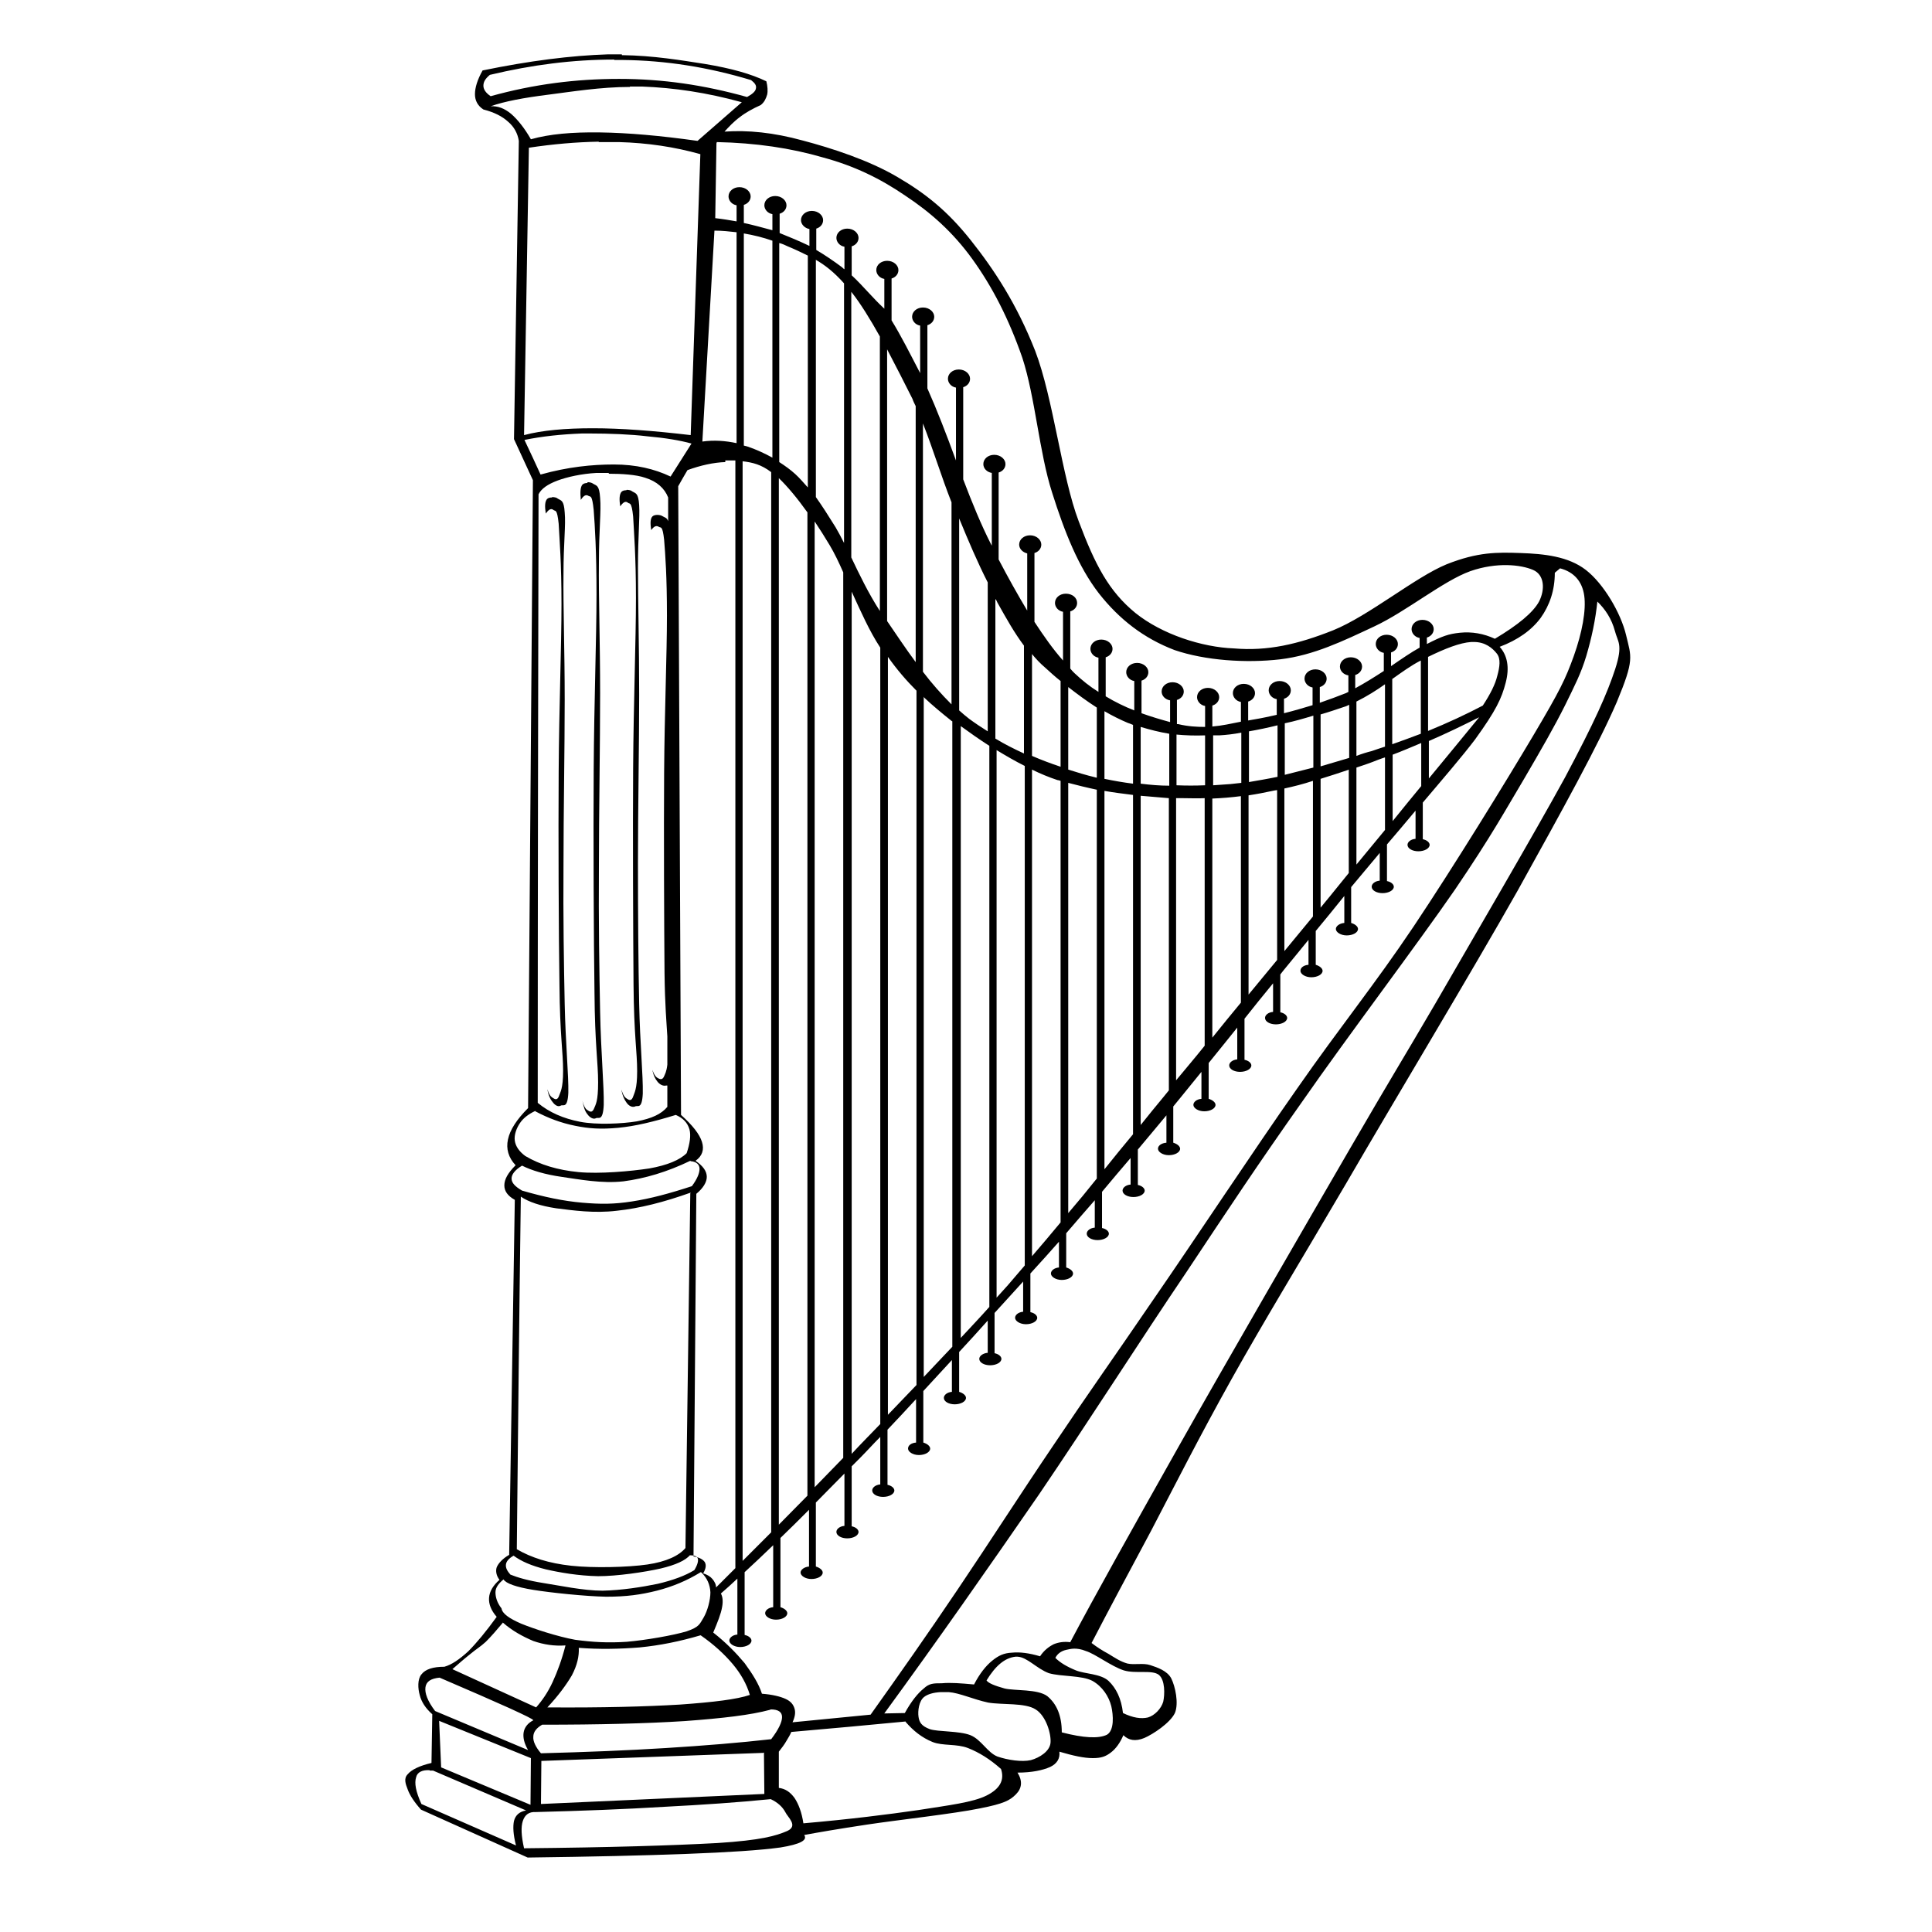 <?xml version="1.0" encoding="UTF-8" standalone="no"?>
<!-- Created with Inkscape (http://www.inkscape.org/) -->
<svg xmlns:dc="http://purl.org/dc/elements/1.1/" xmlns:cc="http://creativecommons.org/ns#" xmlns:rdf="http://www.w3.org/1999/02/22-rdf-syntax-ns#" xmlns:svg="http://www.w3.org/2000/svg" xmlns="http://www.w3.org/2000/svg" version="1.0" width="100%" height="100%" viewBox="0 0 48 48" id="svg2">
<defs id="defs139" />
<path d="m 15.45,1.35 c -0.11,-4.89e-4 -0.22,0.00 -0.34,0.00 -0.93,0.03 -1.95,0.16 -3.12,0.40 -0.13,0.23 -0.19,0.43 -0.19,0.59 0.00,0.16 0.07,0.29 0.21,0.38 0.27,0.07 0.47,0.17 0.62,0.31 0.14,0.12 0.23,0.28 0.26,0.47 l -0.12,7.41 0.47,1.02 -0.12,15.60 c -0.28,0.28 -0.45,0.54 -0.50,0.78 -0.05,0.23 0.01,0.45 0.19,0.64 -0.19,0.19 -0.28,0.35 -0.28,0.50 -0.00,0.14 0.08,0.26 0.26,0.36 l -0.14,8.82 c -0.16,0.09 -0.27,0.21 -0.31,0.31 -0.03,0.09 -0.01,0.21 0.07,0.31 -0.16,0.14 -0.25,0.29 -0.26,0.45 -0.01,0.15 0.05,0.31 0.19,0.47 -0.26,0.36 -0.50,0.65 -0.71,0.86 -0.22,0.20 -0.41,0.33 -0.59,0.38 -0.28,0.00 -0.47,0.06 -0.57,0.19 -0.10,0.12 -0.09,0.35 -0.04,0.52 0.04,0.16 0.14,0.32 0.31,0.47 l -0.02,1.21 c -0.30,0.07 -0.50,0.17 -0.59,0.28 -0.10,0.10 -0.06,0.23 0,0.38 0.05,0.14 0.16,0.31 0.33,0.50 l 2.65,1.19 c 1.59,-0.02 2.88,-0.05 3.94,-0.09 1.05,-0.04 1.83,-0.09 2.34,-0.16 0.49,-0.08 0.68,-0.18 0.59,-0.31 0.32,-0.06 0.84,-0.15 1.57,-0.26 0.73,-0.11 2.16,-0.27 2.79,-0.40 0.61,-0.12 0.75,-0.20 0.90,-0.35 0.15,-0.15 0.17,-0.33 0.04,-0.54 0.36,-0.00 0.63,-0.06 0.81,-0.14 0.17,-0.08 0.25,-0.21 0.23,-0.38 0.34,0.10 0.61,0.16 0.83,0.16 0.21,-0.00 0.32,-0.04 0.45,-0.14 0.12,-0.09 0.23,-0.24 0.31,-0.43 0.13,0.13 0.30,0.16 0.52,0.07 0.21,-0.09 0.64,-0.37 0.76,-0.62 0.10,-0.24 0.01,-0.66 -0.09,-0.86 -0.10,-0.19 -0.34,-0.27 -0.52,-0.33 -0.18,-0.06 -0.39,-0.00 -0.57,-0.04 -0.18,-0.05 -0.32,-0.15 -0.47,-0.24 -0.15,-0.08 -0.29,-0.17 -0.42,-0.27 0.40,-0.77 0.89,-1.69 1.48,-2.79 0.58,-1.11 1.19,-2.32 2.00,-3.77 0.81,-1.45 1.65,-2.82 2.84,-4.85 1.19,-2.05 3.13,-5.27 4.27,-7.29 1.12,-2.02 2.00,-3.61 2.46,-4.68 0.44,-1.06 0.36,-1.11 0.23,-1.66 -0.13,-0.55 -0.56,-1.28 -1.00,-1.62 -0.44,-0.34 -1.04,-0.40 -1.62,-0.42 -0.58,-0.02 -1.06,-0.03 -1.84,0.28 -0.78,0.32 -1.93,1.28 -2.82,1.64 -0.88,0.35 -1.63,0.52 -2.46,0.45 C 29.86,16.08 28.87,15.76 28.21,15.23 27.55,14.69 27.21,14.04 26.80,12.95 26.38,11.85 26.17,9.90 25.72,8.72 25.26,7.55 24.70,6.70 24.12,5.97 23.54,5.24 23.00,4.81 22.30,4.40 21.59,3.98 20.66,3.68 19.94,3.49 19.21,3.29 18.58,3.23 18.00,3.27 18.11,3.15 18.23,3.02 18.38,2.91 c 0.14,-0.11 0.32,-0.21 0.52,-0.30 0.09,-0.07 0.13,-0.16 0.16,-0.26 0.02,-0.09 0.01,-0.21 -0.02,-0.33 -0.37,-0.18 -0.86,-0.32 -1.52,-0.43 -0.58,-0.09 -1.28,-0.21 -2.07,-0.22 z m -0.19,0.14 c 0.06,1.37e-4 0.13,6.83e-4 0.20,0.00 1.08,0.01 2.14,0.18 3.20,0.50 0.09,0.07 0.14,0.13 0.12,0.21 -0.01,0.07 -0.09,0.14 -0.22,0.21 -1.07,-0.30 -2.10,-0.45 -3.18,-0.45 -1.07,0 -2.11,0.13 -3.19,0.43 -0.12,-0.08 -0.18,-0.17 -0.18,-0.26 -0.00,-0.09 0.04,-0.17 0.16,-0.27 1.05,-0.25 2.06,-0.38 3.09,-0.38 z m 0.39,0.66 c 0.10,-3.14e-4 0.20,0.00 0.30,0.00 0.80,0.03 1.61,0.15 2.48,0.39 l -1.10,0.96 C 16.40,3.37 15.61,3.30 14.91,3.29 14.21,3.28 13.65,3.33 13.19,3.46 13.03,3.18 12.86,2.97 12.70,2.83 12.53,2.69 12.37,2.63 12.19,2.64 12.53,2.52 13.00,2.43 13.64,2.35 14.19,2.28 14.93,2.16 15.65,2.16 z m -0.77,1.38 c 0.07,-0.00 0.15,-7.19e-4 0.23,0 0.09,8.21e-4 0.18,0.00 0.27,0.00 0.71,0.02 1.38,0.12 2.02,0.30 l -0.24,6.98 c -0.94,-0.11 -1.73,-0.17 -2.43,-0.17 -0.69,-0.00 -1.26,0.05 -1.71,0.17 l 0.12,-7.14 c 0.60,-0.09 1.17,-0.14 1.73,-0.15 z m 2.93,0.00 c 0.97,0.02 1.84,0.15 2.63,0.38 0.78,0.21 1.42,0.52 2.05,0.95 0.62,0.41 1.18,0.90 1.67,1.58 0.49,0.68 0.90,1.47 1.24,2.45 0.32,0.98 0.42,2.36 0.74,3.35 0.31,0.98 0.65,1.84 1.16,2.50 0.51,0.65 1.12,1.12 1.88,1.41 0.76,0.26 1.78,0.33 2.63,0.23 0.83,-0.10 1.55,-0.45 2.34,-0.82 0.79,-0.37 1.71,-1.13 2.38,-1.37 0.66,-0.23 1.26,-0.16 1.56,-0.03 0.28,0.12 0.30,0.48 0.15,0.78 -0.15,0.28 -0.53,0.59 -1.10,0.93 -0.28,-0.13 -0.57,-0.18 -0.87,-0.15 -0.28,0.03 -0.43,0.08 -0.82,0.28 l 0,-0.16 c 0.10,-0.03 0.17,-0.11 0.17,-0.21 0,-0.12 -0.12,-0.23 -0.28,-0.23 -0.15,0 -0.27,0.10 -0.27,0.23 0,0.10 0.08,0.20 0.20,0.22 l 0,0.24 c -0.20,0.11 -0.45,0.28 -0.71,0.46 l 0,-0.34 c 0.10,-0.03 0.17,-0.11 0.17,-0.21 0,-0.12 -0.12,-0.23 -0.28,-0.23 -0.15,0 -0.27,0.10 -0.27,0.23 0,0.10 0.08,0.20 0.20,0.22 l 0,0.45 c -0.23,0.15 -0.47,0.30 -0.71,0.43 l 0,-0.33 c 0.10,-0.03 0.17,-0.11 0.17,-0.21 0,-0.12 -0.12,-0.23 -0.28,-0.23 -0.15,0 -0.27,0.10 -0.27,0.23 0,0.11 0.09,0.20 0.21,0.22 l 0,0.41 c -0.02,0.01 -0.04,0.02 -0.06,0.03 -0.20,0.08 -0.42,0.16 -0.65,0.24 l 0,-0.39 c 0.10,-0.03 0.17,-0.11 0.17,-0.21 0,-0.12 -0.12,-0.23 -0.28,-0.23 -0.15,0 -0.27,0.10 -0.27,0.23 0,0.10 0.08,0.20 0.20,0.22 l 0,0.44 c -0.23,0.07 -0.47,0.14 -0.71,0.20 l 0,-0.36 c 0.10,-0.03 0.17,-0.11 0.17,-0.21 0,-0.12 -0.12,-0.23 -0.28,-0.23 -0.15,0 -0.27,0.10 -0.27,0.23 0,0.10 0.08,0.20 0.20,0.22 l 0,0.39 c -0.18,0.04 -0.36,0.08 -0.54,0.11 -0.06,0.01 -0.11,0.02 -0.17,0.03 l 0,-0.47 c 0.10,-0.03 0.17,-0.11 0.17,-0.21 0,-0.12 -0.12,-0.23 -0.28,-0.23 -0.15,0 -0.27,0.10 -0.27,0.23 0,0.10 0.08,0.20 0.20,0.22 l 0,0.49 c -0.25,0.05 -0.47,0.10 -0.71,0.12 l 0,-0.52 c 0.10,-0.03 0.17,-0.11 0.17,-0.21 0,-0.12 -0.12,-0.23 -0.28,-0.23 -0.15,0 -0.27,0.10 -0.27,0.23 0,0.10 0.08,0.20 0.20,0.22 l 0,0.52 c -0.20,0.00 -0.42,-0.01 -0.67,-0.07 -0.01,-0.00 -0.02,-0.00 -0.03,-0.00 l 0,-0.60 c 0.10,-0.03 0.17,-0.11 0.17,-0.21 0,-0.12 -0.12,-0.23 -0.28,-0.23 -0.15,0 -0.27,0.10 -0.27,0.23 0,0.11 0.09,0.20 0.21,0.22 l 0,0.54 c -0.22,-0.06 -0.46,-0.13 -0.71,-0.22 l 0,-0.81 c 0.10,-0.03 0.17,-0.11 0.17,-0.21 0,-0.12 -0.12,-0.23 -0.28,-0.23 -0.15,0 -0.27,0.10 -0.27,0.23 0,0.10 0.08,0.20 0.20,0.22 l 0,0.73 c -0.23,-0.09 -0.48,-0.21 -0.71,-0.35 l 0,-0.97 c 0.10,-0.03 0.17,-0.11 0.17,-0.21 0,-0.12 -0.12,-0.23 -0.28,-0.23 -0.15,0 -0.27,0.10 -0.27,0.23 0,0.10 0.08,0.20 0.20,0.22 l 0,0.85 c -0.21,-0.13 -0.41,-0.29 -0.60,-0.47 -0.03,-0.03 -0.07,-0.07 -0.10,-0.11 l 0,-1.42 c 0.10,-0.03 0.17,-0.11 0.17,-0.21 0,-0.13 -0.12,-0.23 -0.28,-0.23 -0.15,0 -0.27,0.10 -0.27,0.23 0,0.10 0.08,0.20 0.20,0.22 l 0,1.21 c -0.25,-0.28 -0.48,-0.61 -0.71,-0.96 l 0,-1.71 c 0.10,-0.03 0.17,-0.11 0.17,-0.21 0,-0.12 -0.12,-0.23 -0.28,-0.23 -0.15,0 -0.27,0.10 -0.27,0.23 0,0.10 0.08,0.19 0.20,0.22 l 0,1.42 c -0.24,-0.40 -0.48,-0.83 -0.71,-1.27 l 0,-2.16 c 0.10,-0.03 0.17,-0.11 0.17,-0.21 0,-0.12 -0.12,-0.23 -0.28,-0.23 -0.15,0 -0.27,0.10 -0.27,0.23 0,0.11 0.09,0.20 0.21,0.22 l 0,1.81 c -0.00,-0.01 -0.01,-0.02 -0.02,-0.04 -0.24,-0.47 -0.47,-1.03 -0.69,-1.61 l 0,-2.29 c 0.10,-0.03 0.17,-0.11 0.17,-0.21 0,-0.12 -0.12,-0.23 -0.28,-0.23 -0.15,0 -0.27,0.10 -0.27,0.23 0,0.10 0.08,0.20 0.20,0.22 l 0,1.81 c -0.23,-0.63 -0.47,-1.25 -0.71,-1.79 l 0,-1.57 c 0.10,-0.03 0.17,-0.11 0.17,-0.21 0,-0.12 -0.12,-0.23 -0.28,-0.23 -0.15,0 -0.27,0.10 -0.27,0.23 0,0.10 0.08,0.20 0.20,0.22 l 0,1.19 c -0.00,-0.00 -0.00,-0.00 -0.00,-0.01 -0.25,-0.48 -0.47,-0.92 -0.71,-1.31 l 0,-1.04 c 0.10,-0.03 0.17,-0.11 0.17,-0.21 0,-0.12 -0.12,-0.23 -0.28,-0.23 -0.15,0 -0.27,0.10 -0.27,0.23 0,0.10 0.08,0.20 0.20,0.22 l 0,0.74 C 21.67,7.39 21.44,7.10 21.16,6.84 l 0,-0.72 c 0.10,-0.03 0.17,-0.11 0.17,-0.21 0,-0.12 -0.12,-0.23 -0.28,-0.23 -0.15,0 -0.27,0.10 -0.27,0.23 0,0.10 0.08,0.20 0.20,0.22 l 0,0.56 c -0.02,-0.01 -0.04,-0.03 -0.06,-0.05 -0.20,-0.15 -0.42,-0.30 -0.64,-0.43 l 0,-0.53 c 0.10,-0.03 0.17,-0.11 0.17,-0.21 0,-0.12 -0.12,-0.23 -0.28,-0.23 -0.15,0 -0.27,0.10 -0.27,0.23 0,0.10 0.09,0.20 0.21,0.22 l 0,0.42 C 19.86,5.99 19.62,5.89 19.37,5.79 l 0,-0.48 c 0.10,-0.03 0.17,-0.11 0.17,-0.21 0,-0.12 -0.12,-0.23 -0.28,-0.23 -0.15,0 -0.27,0.10 -0.27,0.23 0,0.10 0.08,0.20 0.20,0.22 l 0,0.40 C 18.96,5.66 18.72,5.59 18.48,5.54 l 0,-0.45 c 0.10,-0.03 0.17,-0.11 0.17,-0.21 0,-0.12 -0.12,-0.23 -0.28,-0.23 -0.15,0 -0.27,0.10 -0.27,0.23 0,0.10 0.08,0.20 0.20,0.22 l 0,0.40 C 18.13,5.47 17.95,5.44 17.77,5.42 c 0.01,-0.62 0.02,-1.24 0.03,-1.86 z m -0.05,2.20 c 0.18,0.00 0.36,0.02 0.54,0.04 l 0,5.24 c -0.28,-0.06 -0.56,-0.08 -0.85,-0.04 0.10,-1.74 0.20,-3.49 0.30,-5.24 z m 0.72,0.07 c 0.24,0.04 0.48,0.10 0.71,0.18 l 0,5.39 c -0.20,-0.11 -0.40,-0.20 -0.60,-0.27 -0.03,-0.01 -0.07,-0.02 -0.11,-0.03 l 0,-5.27 z m 0.89,0.24 c 0.07,0.02 0.14,0.05 0.20,0.08 0.17,0.07 0.34,0.15 0.50,0.23 l 0,5.76 c -0.10,-0.11 -0.20,-0.23 -0.31,-0.33 -0.12,-0.11 -0.26,-0.21 -0.40,-0.30 l 0,-5.44 z m 0.89,0.41 c 0.23,0.13 0.46,0.31 0.71,0.59 l 0,6.45 c -0.07,-0.14 -0.14,-0.27 -0.21,-0.39 -0.18,-0.29 -0.34,-0.54 -0.49,-0.75 l 0,-5.89 z m 0.89,0.80 c 0.23,0.29 0.47,0.68 0.71,1.11 l 0,6.82 c -0.29,-0.45 -0.51,-0.91 -0.71,-1.33 l 0,-6.60 z m 0.89,1.43 c 0.22,0.42 0.44,0.85 0.63,1.23 0.02,0.06 0.05,0.12 0.08,0.18 l 0,6.36 c -0.26,-0.35 -0.49,-0.70 -0.71,-1.02 l 0,-6.76 z m 0.89,1.84 c 0.26,0.66 0.46,1.33 0.71,1.96 l 0,5.02 c -0.25,-0.25 -0.49,-0.52 -0.71,-0.81 l 0,-6.17 z m -8.27,0.25 c 0.47,-0.00 1.02,0.02 1.42,0.07 0.45,0.04 0.81,0.10 1.10,0.18 l -0.52,0.82 c -0.40,-0.19 -0.86,-0.30 -1.41,-0.30 -0.54,-0.00 -1.14,0.06 -1.82,0.25 -0.13,-0.28 -0.26,-0.57 -0.40,-0.86 0.44,-0.09 0.91,-0.14 1.43,-0.16 0.06,-0.00 0.13,-0.00 0.20,-0.00 z m 3.36,0.67 c 0.08,-0.00 0.17,10e-4 0.25,0.00 l 0,27.52 c -0.16,0.16 -0.32,0.32 -0.48,0.48 -0.00,-0.08 -0.04,-0.15 -0.09,-0.21 -0.05,-0.06 -0.13,-0.11 -0.23,-0.14 0.07,-0.12 0.08,-0.21 0.04,-0.28 -0.04,-0.06 -0.13,-0.12 -0.28,-0.14 l 0.07,-9.01 c 0.17,-0.14 0.26,-0.29 0.26,-0.42 -0.00,-0.14 -0.09,-0.27 -0.28,-0.40 0.17,-0.12 0.22,-0.28 0.16,-0.47 -0.06,-0.19 -0.23,-0.41 -0.52,-0.67 l -0.07,-15.62 c 0.07,-0.13 0.15,-0.26 0.23,-0.40 0.33,-0.12 0.65,-0.19 0.94,-0.20 z m 0.43,0.02 c 0.25,0.03 0.46,0.08 0.71,0.27 l 0,26.34 c -0.24,0.24 -0.48,0.48 -0.71,0.71 l 0,-27.33 z m -3.32,0.31 c 0.31,3.5e-4 0.67,0.02 0.90,0.10 0.29,0.09 0.48,0.26 0.57,0.49 l 0,0.59 c -0.03,-0.09 -0.08,-0.09 -0.13,-0.12 -0.07,-0.05 -0.21,-0.05 -0.26,0 -0.05,0.05 -0.06,0.16 -0.03,0.34 0.07,-0.10 0.13,-0.12 0.19,-0.08 0.05,0.03 0.09,-0.04 0.13,0.32 0.03,0.37 0.07,0.91 0.07,1.88 -0.00,0.98 -0.06,2.41 -0.07,3.91 -0.01,1.49 -0.00,3.79 0.01,4.97 0.01,0.81 0.05,1.24 0.07,1.58 l 0,0.70 c -0.02,0.18 -0.06,0.24 -0.09,0.31 -0.05,0.09 -0.12,0.04 -0.17,0.01 -0.04,-0.03 -0.08,-0.09 -0.11,-0.19 0.02,0.13 0.07,0.23 0.13,0.30 0.05,0.06 0.13,0.11 0.21,0.09 0.01,-0.00 0.02,-0.00 0.03,-0.00 l 0,0.53 c -0.15,0.18 -0.39,0.29 -0.76,0.36 -0.36,0.06 -1.00,0.09 -1.41,0.01 -0.41,-0.08 -0.76,-0.23 -1.05,-0.47 0.00,-5.04 0.01,-10.08 0.02,-15.12 0.07,-0.14 0.23,-0.25 0.47,-0.34 0.24,-0.09 0.60,-0.17 0.97,-0.19 0.09,-0.00 0.19,-0.00 0.30,-0.00 z m 4.22,0.11 c 0.21,0.20 0.46,0.50 0.71,0.85 l 0,24.43 c -0.24,0.24 -0.48,0.49 -0.71,0.72 l 0,-26.01 z m -4.76,0.12 c -0.04,0 -0.09,0.01 -0.12,0.04 -0.05,0.06 -0.06,0.18 -0.04,0.38 0.07,-0.11 0.13,-0.14 0.19,-0.10 0.05,0.03 0.09,-0.04 0.13,0.35 0.03,0.41 0.07,1.01 0.07,2.10 -0.00,1.09 -0.06,2.69 -0.07,4.36 -0.01,1.66 -0.00,4.22 0.02,5.54 0.01,1.29 0.09,1.73 0.09,2.22 -0.00,0.48 -0.06,0.55 -0.11,0.67 -0.05,0.10 -0.11,0.05 -0.17,0.01 -0.04,-0.03 -0.08,-0.10 -0.11,-0.22 0.03,0.15 0.06,0.26 0.13,0.34 0.05,0.07 0.14,0.13 0.21,0.09 0.06,-0.03 0.17,0.09 0.19,-0.33 0.01,-0.44 -0.07,-1.31 -0.09,-2.30 -0.02,-1.00 -0.04,-2.29 -0.03,-3.62 -0.00,-1.33 0.03,-3.03 0.03,-4.30 -0.00,-1.27 -0.04,-2.44 -0.03,-3.26 -0.00,-0.81 0.06,-1.27 0.03,-1.60 -0.02,-0.32 -0.09,-0.30 -0.17,-0.35 -0.04,-0.03 -0.09,-0.04 -0.14,-0.04 z m 0.97,0.18 c -0.05,0 -0.09,0.01 -0.12,0.04 -0.05,0.06 -0.06,0.18 -0.03,0.36 0.07,-0.10 0.13,-0.14 0.19,-0.09 0.04,0.04 0.09,-0.05 0.13,0.34 0.02,0.39 0.07,0.98 0.07,2.03 -0.00,1.05 -0.06,2.61 -0.07,4.23 -0.01,1.61 -0.00,4.10 0.01,5.37 0.01,1.26 0.09,1.67 0.09,2.15 -0.00,0.46 -0.07,0.54 -0.11,0.66 -0.05,0.11 -0.12,0.04 -0.17,0.01 -0.04,-0.03 -0.08,-0.10 -0.11,-0.21 0.02,0.14 0.07,0.25 0.13,0.33 0.05,0.07 0.13,0.12 0.21,0.09 0.06,-0.04 0.17,0.09 0.19,-0.32 0.01,-0.44 -0.07,-1.26 -0.09,-2.23 -0.02,-0.97 -0.03,-2.22 -0.03,-3.51 -0.00,-1.29 0.03,-2.94 0.03,-4.17 -0.00,-1.23 -0.03,-2.37 -0.03,-3.16 -0.00,-0.79 0.05,-1.23 0.03,-1.55 -0.02,-0.31 -0.09,-0.29 -0.17,-0.34 -0.03,-0.03 -0.09,-0.04 -0.14,-0.04 z m -1.85,0.18 c -0.05,0 -0.09,0.01 -0.12,0.04 -0.05,0.06 -0.06,0.17 -0.03,0.36 0.07,-0.10 0.13,-0.14 0.19,-0.09 0.05,0.04 0.09,-0.04 0.13,0.34 0.02,0.39 0.07,0.96 0.07,2.00 -0.00,1.04 -0.06,2.57 -0.07,4.17 -0.01,1.59 -0.00,4.04 0.02,5.30 0.01,1.23 0.09,1.65 0.09,2.12 -0.00,0.46 -0.07,0.53 -0.11,0.65 -0.05,0.11 -0.12,0.04 -0.17,0.01 -0.04,-0.03 -0.08,-0.09 -0.11,-0.20 0.02,0.14 0.07,0.25 0.13,0.32 0.05,0.07 0.13,0.13 0.20,0.09 0.06,-0.04 0.17,0.09 0.19,-0.32 0.01,-0.42 -0.07,-1.25 -0.09,-2.20 -0.02,-0.96 -0.04,-2.18 -0.03,-3.46 -0.00,-1.28 0.03,-2.89 0.03,-4.11 -0.00,-1.21 -0.04,-2.34 -0.03,-3.12 -0.00,-0.78 0.06,-1.21 0.03,-1.53 -0.02,-0.31 -0.09,-0.29 -0.17,-0.34 -0.03,-0.03 -0.09,-0.04 -0.14,-0.04 z m 10.12,0.52 c 0.23,0.56 0.46,1.10 0.71,1.59 l 0,3.70 c -0.16,-0.10 -0.31,-0.20 -0.46,-0.31 -0.08,-0.06 -0.17,-0.14 -0.25,-0.21 l 0,-4.76 z m -3.58,0.09 c 0.12,0.18 0.24,0.37 0.36,0.57 0.12,0.20 0.23,0.43 0.34,0.68 l 0,22.00 c -0.24,0.25 -0.48,0.49 -0.71,0.73 l 0,-23.99 z m 18.51,1.15 c 0.34,0.09 0.55,0.32 0.60,0.68 0.05,0.36 -0.05,0.91 -0.26,1.50 -0.21,0.58 -0.34,0.85 -1.01,1.98 -0.67,1.13 -1.98,3.26 -2.97,4.74 -0.98,1.46 -1.81,2.47 -2.89,4.02 -1.09,1.55 -2.54,3.75 -3.57,5.24 -1.01,1.48 -1.66,2.39 -2.47,3.60 -0.82,1.21 -1.62,2.46 -2.39,3.60 -0.76,1.13 -1.48,2.15 -2.17,3.12 l -1.94,0.19 c 0.06,-0.13 0.08,-0.24 0.05,-0.34 -0.03,-0.10 -0.09,-0.18 -0.22,-0.24 -0.13,-0.06 -0.33,-0.11 -0.59,-0.13 -0.08,-0.25 -0.24,-0.50 -0.43,-0.76 -0.21,-0.25 -0.45,-0.50 -0.78,-0.76 0.11,-0.26 0.19,-0.46 0.22,-0.63 0.03,-0.16 0.01,-0.27 -0.03,-0.34 0.13,-0.11 0.27,-0.24 0.41,-0.37 l 0,1.39 c -0.12,0.01 -0.20,0.08 -0.20,0.15 0,0.08 0.12,0.16 0.27,0.16 0.15,0 0.28,-0.07 0.28,-0.16 0,-0.06 -0.07,-0.12 -0.17,-0.14 l 0,-1.56 c 0.23,-0.21 0.46,-0.43 0.71,-0.67 l 0,1.54 c -0.12,0.01 -0.20,0.08 -0.20,0.15 0,0.08 0.12,0.16 0.27,0.16 0.15,0 0.28,-0.07 0.28,-0.16 0,-0.06 -0.07,-0.12 -0.17,-0.15 l 0,-1.72 c 0.23,-0.22 0.46,-0.45 0.71,-0.70 l 0,1.41 c -0.12,0.01 -0.21,0.08 -0.21,0.15 0,0.08 0.12,0.16 0.27,0.16 0.15,0 0.28,-0.07 0.28,-0.16 0,-0.06 -0.07,-0.12 -0.17,-0.15 l 0,-1.59 c 0.23,-0.23 0.46,-0.47 0.71,-0.72 l 0,1.30 c -0.12,0.01 -0.20,0.08 -0.20,0.15 0,0.09 0.12,0.16 0.27,0.16 0.15,0 0.28,-0.07 0.28,-0.16 0,-0.06 -0.07,-0.12 -0.17,-0.14 l 0,-1.49 c 0.07,-0.07 0.14,-0.14 0.21,-0.21 0.16,-0.16 0.32,-0.34 0.50,-0.52 l 0,1.18 c -0.12,0.01 -0.20,0.08 -0.20,0.15 0,0.09 0.12,0.16 0.27,0.16 0.15,0 0.28,-0.07 0.28,-0.16 0,-0.06 -0.07,-0.12 -0.17,-0.14 l 0,-1.37 c 0.23,-0.24 0.47,-0.50 0.71,-0.76 l 0,1.08 c -0.12,0.01 -0.20,0.07 -0.20,0.15 0,0.08 0.12,0.16 0.27,0.16 0.15,0 0.28,-0.07 0.28,-0.16 0,-0.06 -0.07,-0.12 -0.17,-0.15 l 0,-1.28 c 0.23,-0.25 0.47,-0.51 0.71,-0.77 l 0,0.79 c -0.12,0.01 -0.20,0.08 -0.20,0.15 0,0.09 0.12,0.16 0.27,0.16 0.15,0 0.28,-0.07 0.28,-0.16 0,-0.06 -0.07,-0.12 -0.17,-0.15 l 0,-0.99 c 0.24,-0.26 0.48,-0.52 0.71,-0.78 l 0,0.80 c -0.12,0.01 -0.21,0.08 -0.21,0.15 0,0.09 0.12,0.16 0.27,0.16 0.15,0 0.28,-0.07 0.28,-0.16 0,-0.06 -0.07,-0.12 -0.17,-0.14 l 0,-1.00 c 0.24,-0.26 0.48,-0.53 0.71,-0.78 l 0,0.75 c -0.12,0.01 -0.20,0.08 -0.20,0.15 0,0.08 0.12,0.16 0.27,0.16 0.15,0 0.28,-0.07 0.28,-0.16 0,-0.06 -0.07,-0.12 -0.17,-0.14 l 0,-0.96 c 0.13,-0.14 0.26,-0.29 0.39,-0.43 0.11,-0.12 0.21,-0.24 0.32,-0.36 l 0,0.64 c -0.12,0.01 -0.20,0.08 -0.20,0.15 0,0.08 0.12,0.16 0.27,0.16 0.15,0 0.28,-0.07 0.28,-0.16 0,-0.06 -0.07,-0.12 -0.17,-0.15 l 0,-0.85 c 0.24,-0.28 0.48,-0.56 0.71,-0.82 l 0,0.68 c -0.12,0.01 -0.20,0.08 -0.20,0.15 0,0.09 0.12,0.16 0.27,0.16 0.15,0 0.28,-0.07 0.28,-0.16 0,-0.06 -0.07,-0.12 -0.17,-0.14 l 0,-0.90 c 0.24,-0.29 0.48,-0.57 0.71,-0.84 l 0,0.66 c -0.12,0.01 -0.20,0.08 -0.20,0.15 0,0.09 0.12,0.16 0.27,0.16 0.15,0 0.28,-0.07 0.28,-0.16 0,-0.06 -0.07,-0.12 -0.17,-0.14 l 0,-0.88 c 0.24,-0.29 0.48,-0.57 0.71,-0.85 l 0,0.68 c -0.12,0.01 -0.21,0.07 -0.21,0.15 0,0.08 0.12,0.16 0.27,0.16 0.15,0 0.28,-0.07 0.28,-0.16 0,-0.06 -0.07,-0.12 -0.17,-0.15 l 0,-0.90 c 0.06,-0.07 0.12,-0.15 0.18,-0.22 0.18,-0.22 0.35,-0.43 0.52,-0.64 l 0,0.67 c -0.12,0.01 -0.20,0.08 -0.20,0.15 0,0.08 0.12,0.16 0.27,0.16 0.15,0 0.28,-0.07 0.28,-0.16 0,-0.06 -0.07,-0.12 -0.17,-0.15 l 0,-0.89 c 0.24,-0.30 0.48,-0.59 0.71,-0.88 l 0,0.79 c -0.12,0.01 -0.20,0.08 -0.20,0.15 0,0.09 0.12,0.16 0.27,0.16 0.15,0 0.28,-0.07 0.28,-0.16 0,-0.06 -0.07,-0.12 -0.17,-0.14 l 0,-1.02 c 0.23,-0.29 0.47,-0.59 0.71,-0.88 l 0,0.71 c -0.12,0.01 -0.20,0.08 -0.20,0.15 0,0.09 0.12,0.16 0.27,0.16 0.15,0 0.28,-0.07 0.28,-0.16 0,-0.06 -0.07,-0.12 -0.17,-0.14 l 0,-0.94 c 0.02,-0.03 0.05,-0.06 0.07,-0.09 0.22,-0.27 0.42,-0.51 0.63,-0.77 l 0,0.62 c -0.12,0.01 -0.20,0.07 -0.20,0.15 0,0.08 0.12,0.16 0.27,0.16 0.15,0 0.28,-0.07 0.28,-0.16 0,-0.06 -0.07,-0.12 -0.17,-0.15 l 0,-0.84 c 0.23,-0.28 0.48,-0.58 0.71,-0.87 l 0,0.67 c -0.12,0.01 -0.21,0.08 -0.21,0.15 0,0.08 0.12,0.16 0.27,0.16 0.15,0 0.28,-0.07 0.28,-0.16 0,-0.06 -0.07,-0.12 -0.17,-0.15 l 0,-0.89 c 0.22,-0.26 0.44,-0.53 0.67,-0.80 0.01,-0.01 0.02,-0.03 0.04,-0.05 l 0,0.69 c -0.12,0.01 -0.20,0.08 -0.20,0.15 0,0.09 0.12,0.16 0.27,0.16 0.15,0 0.28,-0.07 0.28,-0.16 0,-0.06 -0.07,-0.12 -0.17,-0.14 l 0,-0.91 c 0.23,-0.27 0.47,-0.55 0.71,-0.84 l 0,0.70 c -0.12,0.01 -0.20,0.08 -0.20,0.15 0,0.09 0.12,0.16 0.27,0.16 0.15,0 0.28,-0.07 0.28,-0.16 0,-0.06 -0.07,-0.12 -0.17,-0.14 l 0,-0.91 c 0.50,-0.59 0.99,-1.16 1.30,-1.57 0.52,-0.72 0.66,-1.02 0.76,-1.41 0.10,-0.38 0.04,-0.68 -0.15,-0.89 0.45,-0.17 0.79,-0.41 1.02,-0.72 0.22,-0.31 0.35,-0.68 0.35,-1.12 z M 21.16,14.70 c 0.22,0.48 0.44,0.98 0.71,1.39 l 0,19.29 c -0.24,0.25 -0.48,0.49 -0.71,0.74 l 0,-21.42 z m 3.58,0.19 c 0.01,0.02 0.03,0.05 0.04,0.08 0.23,0.41 0.42,0.75 0.66,1.07 l 0,2.68 c -0.24,-0.11 -0.48,-0.23 -0.71,-0.37 l 0,-3.46 z m 14.93,0.04 c 0.22,0.21 0.37,0.45 0.45,0.74 0.07,0.28 0.21,0.33 0.01,0.95 -0.20,0.61 -0.51,1.31 -1.25,2.70 -0.76,1.39 -2.30,4.02 -3.20,5.58 -0.90,1.54 -1.05,1.76 -2.13,3.62 -1.08,1.86 -3.12,5.38 -4.29,7.46 -1.16,2.06 -2.04,3.63 -2.67,4.82 -0.15,-0.02 -0.29,-0.00 -0.41,0.05 -0.12,0.06 -0.24,0.15 -0.34,0.30 -0.27,-0.08 -0.50,-0.11 -0.70,-0.09 -0.20,0.01 -0.33,0.07 -0.49,0.20 -0.16,0.13 -0.31,0.32 -0.45,0.59 -0.33,-0.03 -0.58,-0.05 -0.80,-0.03 -0.21,0.00 -0.31,0.00 -0.45,0.13 -0.15,0.12 -0.31,0.32 -0.47,0.61 l -0.51,0.01 c 1.33,-1.82 2.58,-3.61 3.85,-5.45 1.25,-1.84 2.53,-3.85 3.64,-5.49 1.09,-1.64 1.77,-2.67 2.90,-4.27 1.12,-1.61 2.86,-3.91 3.79,-5.26 0.91,-1.34 1.25,-1.97 1.71,-2.74 0.45,-0.77 0.76,-1.31 1.02,-1.83 0.25,-0.51 0.40,-0.80 0.53,-1.23 0.13,-0.44 0.23,-0.89 0.28,-1.39 z m -3.05,1.02 c 0.28,-0.00 0.46,0.15 0.57,0.29 0.10,0.13 0.07,0.33 0.01,0.55 -0.05,0.21 -0.17,0.45 -0.36,0.74 -0.42,0.22 -0.87,0.43 -1.36,0.63 l 0,-1.84 c 0.43,-0.21 0.79,-0.35 1.07,-0.37 0.01,-0.00 0.03,-0.00 0.05,-0.00 z m -10.98,0.30 c 0.09,0.11 0.20,0.23 0.33,0.34 0.11,0.10 0.24,0.22 0.38,0.33 l 0,2.13 c -0.24,-0.08 -0.48,-0.17 -0.71,-0.27 l 0,-2.54 z m -3.58,0.07 c 0.22,0.31 0.45,0.58 0.71,0.84 l 0,17.25 c -0.24,0.25 -0.48,0.50 -0.71,0.74 l 0,-18.85 z m 13.24,0.09 0,1.82 c -0.23,0.09 -0.46,0.17 -0.71,0.26 l 0,-1.62 c 0.24,-0.17 0.46,-0.33 0.69,-0.45 0.00,-0.00 0.01,-0.00 0.02,-0.01 z m -0.89,0.59 0,1.55 c -0.10,0.03 -0.21,0.07 -0.33,0.11 -0.12,0.03 -0.25,0.07 -0.38,0.12 l 0,-1.35 c 0.26,-0.13 0.50,-0.28 0.71,-0.43 z m -7.87,0.07 c 0.22,0.17 0.46,0.35 0.71,0.51 l 0,1.74 c -0.01,-0.00 -0.03,-0.00 -0.05,-0.01 -0.21,-0.05 -0.44,-0.12 -0.66,-0.19 l 0,-2.05 z m -3.58,0.26 c 0.20,0.19 0.43,0.38 0.68,0.58 0.00,0.00 0.01,0.01 0.02,0.01 l 0,15.54 c -0.24,0.25 -0.47,0.50 -0.71,0.75 l 0,-16.90 z m 10.56,0.17 0,1.33 c -0.23,0.07 -0.47,0.14 -0.71,0.21 l 0,-1.29 c 0.21,-0.06 0.41,-0.13 0.59,-0.19 0.04,-0.01 0.08,-0.03 0.12,-0.05 z m -6.08,0.17 c 0.19,0.11 0.39,0.21 0.58,0.29 0.04,0.01 0.08,0.03 0.13,0.05 l 0,1.46 c -0.24,-0.03 -0.47,-0.07 -0.71,-0.12 l 0,-1.67 z m 5.19,0.12 0,1.28 c -0.23,0.06 -0.47,0.12 -0.71,0.18 l 0,-1.28 c 0.24,-0.05 0.48,-0.12 0.71,-0.19 z m 4.12,0.03 c -0.39,0.48 -0.84,1.02 -1.25,1.52 l 0,-0.93 c 0.42,-0.18 0.83,-0.38 1.25,-0.59 z m -5.01,0.20 0,1.28 c -0.24,0.05 -0.48,0.09 -0.71,0.13 l 0,-1.26 c 0.23,-0.04 0.47,-0.09 0.71,-0.15 z m -7.87,0.02 c 0.22,0.16 0.46,0.33 0.71,0.49 l 0,13.94 c -0.23,0.26 -0.47,0.51 -0.71,0.77 l 0,-15.21 z m 4.47,0.02 c 0.23,0.07 0.47,0.13 0.71,0.17 l 0,1.29 c -0.24,-0.00 -0.47,-0.02 -0.71,-0.05 l 0,-1.42 z m 2.50,0.13 0,1.26 c -0.09,0.01 -0.18,0.02 -0.27,0.03 -0.14,0.01 -0.29,0.02 -0.43,0.03 l 0,-1.24 c 0.04,-0.00 0.10,-0.00 0.15,-0.00 0.17,-0.01 0.36,-0.03 0.56,-0.07 z m -1.61,0.06 c 0.22,0.02 0.45,0.03 0.71,0.02 l 0,1.24 c -0.24,0.01 -0.47,0.01 -0.71,0.00 l 0,-1.27 z m 6.08,0.21 0,1.07 c -0.23,0.28 -0.47,0.57 -0.71,0.87 l 0,-1.65 c 0.24,-0.09 0.47,-0.19 0.71,-0.29 z m -10.56,0.17 c 0.23,0.14 0.47,0.28 0.71,0.40 l 0,12.41 c -0.14,0.16 -0.28,0.33 -0.42,0.49 -0.09,0.10 -0.19,0.21 -0.28,0.31 l 0,-13.63 z m 9.66,0.19 0,1.80 c -0.24,0.29 -0.46,0.56 -0.71,0.86 l 0,-2.41 c 0.18,-0.06 0.36,-0.12 0.53,-0.19 0.05,-0.02 0.11,-0.04 0.17,-0.06 z m -8.77,0.30 c 0.20,0.10 0.42,0.19 0.63,0.26 0.02,0.00 0.05,0.01 0.08,0.02 l 0,10.97 c -0.23,0.28 -0.47,0.56 -0.71,0.84 l 0,-12.12 z m 7.87,0.01 0,2.56 c -0.16,0.20 -0.30,0.37 -0.47,0.58 -0.07,0.09 -0.16,0.19 -0.23,0.28 l 0,-3.20 c 0.23,-0.07 0.47,-0.15 0.71,-0.23 z m -0.89,0.28 0,3.36 c -0.23,0.28 -0.47,0.57 -0.71,0.86 l 0,-4.04 c 0.23,-0.05 0.47,-0.11 0.71,-0.19 z m -6.08,0.04 c 0.23,0.06 0.47,0.12 0.71,0.17 l 0,9.66 c -0.23,0.29 -0.47,0.58 -0.71,0.86 l 0,-10.71 z m 5.19,0.18 0,4.22 c -0.24,0.29 -0.47,0.57 -0.71,0.86 l 0,-4.95 c 0.20,-0.03 0.41,-0.07 0.64,-0.12 0.02,-0.00 0.04,-0.01 0.07,-0.01 z m -4.29,0.02 c 0.23,0.04 0.47,0.07 0.71,0.10 l 0,8.43 c -0.24,0.29 -0.48,0.58 -0.71,0.87 l 0,-9.41 z m 0.89,0.12 c 0.24,0.02 0.48,0.04 0.71,0.06 l 0,7.26 c -0.04,0.05 -0.09,0.11 -0.13,0.16 -0.19,0.23 -0.38,0.46 -0.57,0.70 l 0,-8.20 z m 2.50,0.01 0,5.13 c -0.24,0.29 -0.47,0.57 -0.71,0.87 l 0,-5.94 c 0.24,-0.01 0.48,-0.03 0.71,-0.06 z m -1.61,0.05 c 0.05,0.00 0.10,0.00 0.16,0.00 0.19,0.00 0.38,0.01 0.55,0.00 l 0,6.15 c -0.23,0.29 -0.48,0.58 -0.71,0.86 l 0,-7.04 z m -15.92,7.78 c 0.32,0.17 0.64,0.29 0.99,0.36 0.34,0.07 0.64,0.09 1.07,0.05 0.42,-0.04 0.88,-0.15 1.43,-0.32 0.18,0.08 0.29,0.19 0.34,0.36 0.04,0.15 0.01,0.35 -0.07,0.59 -0.17,0.17 -0.48,0.30 -0.93,0.38 -0.46,0.07 -1.24,0.14 -1.76,0.09 -0.51,-0.05 -0.95,-0.18 -1.32,-0.40 -0.15,-0.11 -0.24,-0.24 -0.26,-0.38 -0.02,-0.14 0.04,-0.31 0.13,-0.44 0.08,-0.12 0.21,-0.22 0.38,-0.30 z m 3.86,1.24 c 0.14,0.01 0.22,0.08 0.22,0.19 0.00,0.10 -0.05,0.24 -0.19,0.43 -0.55,0.18 -1.03,0.31 -1.49,0.38 -0.45,0.07 -0.78,0.07 -1.24,0.03 -0.46,-0.04 -0.94,-0.14 -1.49,-0.30 -0.17,-0.10 -0.26,-0.19 -0.26,-0.30 -0.00,-0.10 0.08,-0.21 0.26,-0.32 0.24,0.12 0.57,0.22 0.99,0.28 0.42,0.06 0.99,0.17 1.53,0.11 0.53,-0.07 1.08,-0.23 1.66,-0.51 z m -0.01,0.80 -0.12,8.81 c -0.16,0.19 -0.47,0.34 -0.95,0.41 -0.48,0.07 -1.35,0.09 -1.89,0.03 -0.55,-0.06 -0.99,-0.20 -1.35,-0.41 0.03,-2.92 0.06,-5.84 0.10,-8.76 0.19,0.13 0.48,0.23 0.88,0.29 0.40,0.05 0.94,0.13 1.51,0.06 0.56,-0.06 1.16,-0.21 1.83,-0.45 z m -0.02,8.99 c 0.12,0 0.19,0.02 0.21,0.09 0.01,0.06 -0.01,0.15 -0.09,0.28 -0.23,0.14 -0.53,0.25 -0.91,0.34 -0.39,0.08 -0.89,0.16 -1.37,0.17 -0.48,0 -1.08,-0.13 -1.47,-0.19 -0.38,-0.06 -0.65,-0.14 -0.82,-0.21 -0.08,-0.09 -0.12,-0.17 -0.11,-0.25 0.01,-0.08 0.07,-0.15 0.19,-0.22 0.19,0.14 0.44,0.25 0.80,0.34 0.35,0.08 0.81,0.16 1.30,0.17 0.47,-0.00 1.15,-0.10 1.55,-0.19 0.38,-0.09 0.62,-0.20 0.74,-0.34 z m 0.30,0.43 c 0.14,0.14 0.21,0.30 0.22,0.49 0.00,0.19 -0.07,0.46 -0.17,0.63 -0.10,0.16 -0.10,0.23 -0.42,0.34 -0.33,0.10 -1.02,0.22 -1.49,0.26 -0.46,0.03 -0.84,0.01 -1.28,-0.05 -0.44,-0.08 -1.02,-0.27 -1.34,-0.40 -0.30,-0.13 -0.47,-0.25 -0.49,-0.38 -0.11,-0.14 -0.15,-0.28 -0.15,-0.40 0.00,-0.12 0.08,-0.22 0.20,-0.32 0.06,0.10 0.31,0.19 0.74,0.26 0.43,0.07 1.29,0.16 1.81,0.17 0.51,-0.00 0.86,-0.05 1.26,-0.15 0.39,-0.10 0.75,-0.25 1.09,-0.46 z m -4.94,1.24 c 0.24,0.21 0.50,0.35 0.76,0.46 0.26,0.09 0.52,0.13 0.80,0.11 -0.09,0.35 -0.20,0.65 -0.32,0.91 -0.12,0.26 -0.26,0.46 -0.41,0.63 l -2.08,-0.95 c 0.16,-0.14 0.31,-0.27 0.45,-0.38 0.13,-0.11 0.25,-0.18 0.38,-0.30 0.13,-0.13 0.27,-0.29 0.42,-0.47 z m 4.92,0.32 c 0.33,0.23 0.59,0.47 0.80,0.72 0.20,0.24 0.34,0.49 0.42,0.76 -0.32,0.11 -0.90,0.18 -1.74,0.24 -0.85,0.05 -1.92,0.08 -3.29,0.07 0.27,-0.29 0.47,-0.56 0.61,-0.80 0.13,-0.25 0.18,-0.47 0.17,-0.68 0.51,0.04 1.00,0.03 1.51,-0.01 0.51,-0.05 1.00,-0.15 1.51,-0.30 z m 9.28,0.33 c 0.07,-6.22e-4 0.17,0.01 0.29,0.06 0.23,0.07 0.63,0.38 0.94,0.48 0.30,0.09 0.70,-0.02 0.87,0.11 0.16,0.13 0.15,0.49 0.11,0.67 -0.05,0.17 -0.21,0.34 -0.38,0.39 -0.17,0.04 -0.37,0.01 -0.62,-0.11 -0.04,-0.36 -0.17,-0.62 -0.36,-0.80 -0.20,-0.18 -0.59,-0.17 -0.81,-0.26 -0.22,-0.09 -0.39,-0.19 -0.51,-0.31 0.05,-0.10 0.14,-0.17 0.27,-0.20 0.06,-0.01 0.12,-0.03 0.20,-0.03 z m -1.41,0.20 c 0.24,0.01 0.48,0.30 0.78,0.41 0.32,0.09 0.81,0.05 1.08,0.19 0.25,0.14 0.41,0.39 0.47,0.63 0.05,0.22 0.08,0.60 -0.11,0.71 -0.21,0.10 -0.58,0.08 -1.12,-0.06 -0.00,-0.42 -0.13,-0.71 -0.36,-0.90 -0.24,-0.18 -0.81,-0.13 -1.06,-0.19 -0.25,-0.07 -0.40,-0.13 -0.45,-0.20 0.22,-0.36 0.45,-0.56 0.72,-0.59 0.01,-0.00 0.03,-0.00 0.04,-0.00 z M 10.92,41.68 c 0.77,0.33 1.34,0.58 1.74,0.76 0.39,0.18 0.58,0.27 0.59,0.30 -0.14,0.07 -0.22,0.18 -0.24,0.30 -0.02,0.12 0.01,0.27 0.11,0.44 l -2.31,-0.97 c -0.19,-0.25 -0.26,-0.45 -0.24,-0.59 0.02,-0.14 0.13,-0.22 0.36,-0.24 z m 12.46,0.36 c 0.06,-0.00 0.12,0.00 0.19,0.00 0.27,0.02 0.61,0.18 0.98,0.26 0.35,0.06 0.92,0.00 1.18,0.17 0.26,0.16 0.39,0.61 0.37,0.83 -0.02,0.21 -0.27,0.37 -0.49,0.43 -0.22,0.05 -0.57,-8.55e-4 -0.83,-0.09 -0.25,-0.10 -0.40,-0.42 -0.67,-0.53 -0.28,-0.11 -0.80,-0.08 -1.01,-0.15 -0.21,-0.08 -0.26,-0.17 -0.28,-0.31 -0.02,-0.14 0.01,-0.39 0.14,-0.49 0.09,-0.07 0.23,-0.11 0.41,-0.12 z m -4.23,0.43 c 0.18,0.00 0.28,0.06 0.28,0.19 0.00,0.12 -0.08,0.30 -0.27,0.55 -0.80,0.09 -1.66,0.16 -2.62,0.22 -0.96,0.06 -1.98,0.10 -3.10,0.13 -0.13,-0.15 -0.20,-0.30 -0.19,-0.41 0.00,-0.12 0.08,-0.22 0.22,-0.30 1.42,-0.00 2.59,-0.03 3.54,-0.09 0.95,-0.07 1.64,-0.15 2.12,-0.28 z m -8.25,0.28 2.29,0.93 -0.01,1.16 -2.22,-0.93 -0.05,-1.16 z m 11.60,0.03 c 0.19,0.22 0.40,0.39 0.67,0.50 0.25,0.10 0.60,0.04 0.88,0.15 0.28,0.11 0.55,0.28 0.82,0.52 0.09,0.27 -0.02,0.49 -0.36,0.66 -0.34,0.17 -0.93,0.24 -1.69,0.36 -0.76,0.11 -1.71,0.23 -2.86,0.33 -0.04,-0.27 -0.12,-0.48 -0.22,-0.63 -0.11,-0.15 -0.23,-0.23 -0.39,-0.25 l 0,-0.90 c 0.07,-0.09 0.14,-0.18 0.19,-0.27 0.05,-0.08 0.09,-0.15 0.12,-0.22 0.94,-0.08 1.89,-0.17 2.84,-0.26 z m -3.52,0.76 0.01,1.03 -5.55,0.25 0.01,-1.07 5.51,-0.20 z m -8.30,0.45 c 0.02,6.39e-4 0.05,0.00 0.08,0.00 0.77,0.33 1.54,0.66 2.31,0.99 -0.16,0.03 -0.26,0.11 -0.30,0.26 -0.03,0.14 -0.02,0.34 0.05,0.61 l -2.35,-1.03 c -0.14,-0.31 -0.18,-0.52 -0.13,-0.67 0.03,-0.12 0.15,-0.18 0.33,-0.17 z m 8.47,0.71 c 0.17,0.08 0.29,0.19 0.36,0.32 0.06,0.13 0.33,0.34 0.05,0.47 -0.28,0.12 -0.64,0.23 -1.74,0.30 -1.10,0.06 -2.67,0.11 -4.80,0.13 -0.07,-0.31 -0.08,-0.53 -0.03,-0.68 0.05,-0.15 0.15,-0.23 0.32,-0.22 1.16,-0.03 2.21,-0.07 3.19,-0.13 0.97,-0.05 1.84,-0.11 2.64,-0.19 z" />
</svg>
